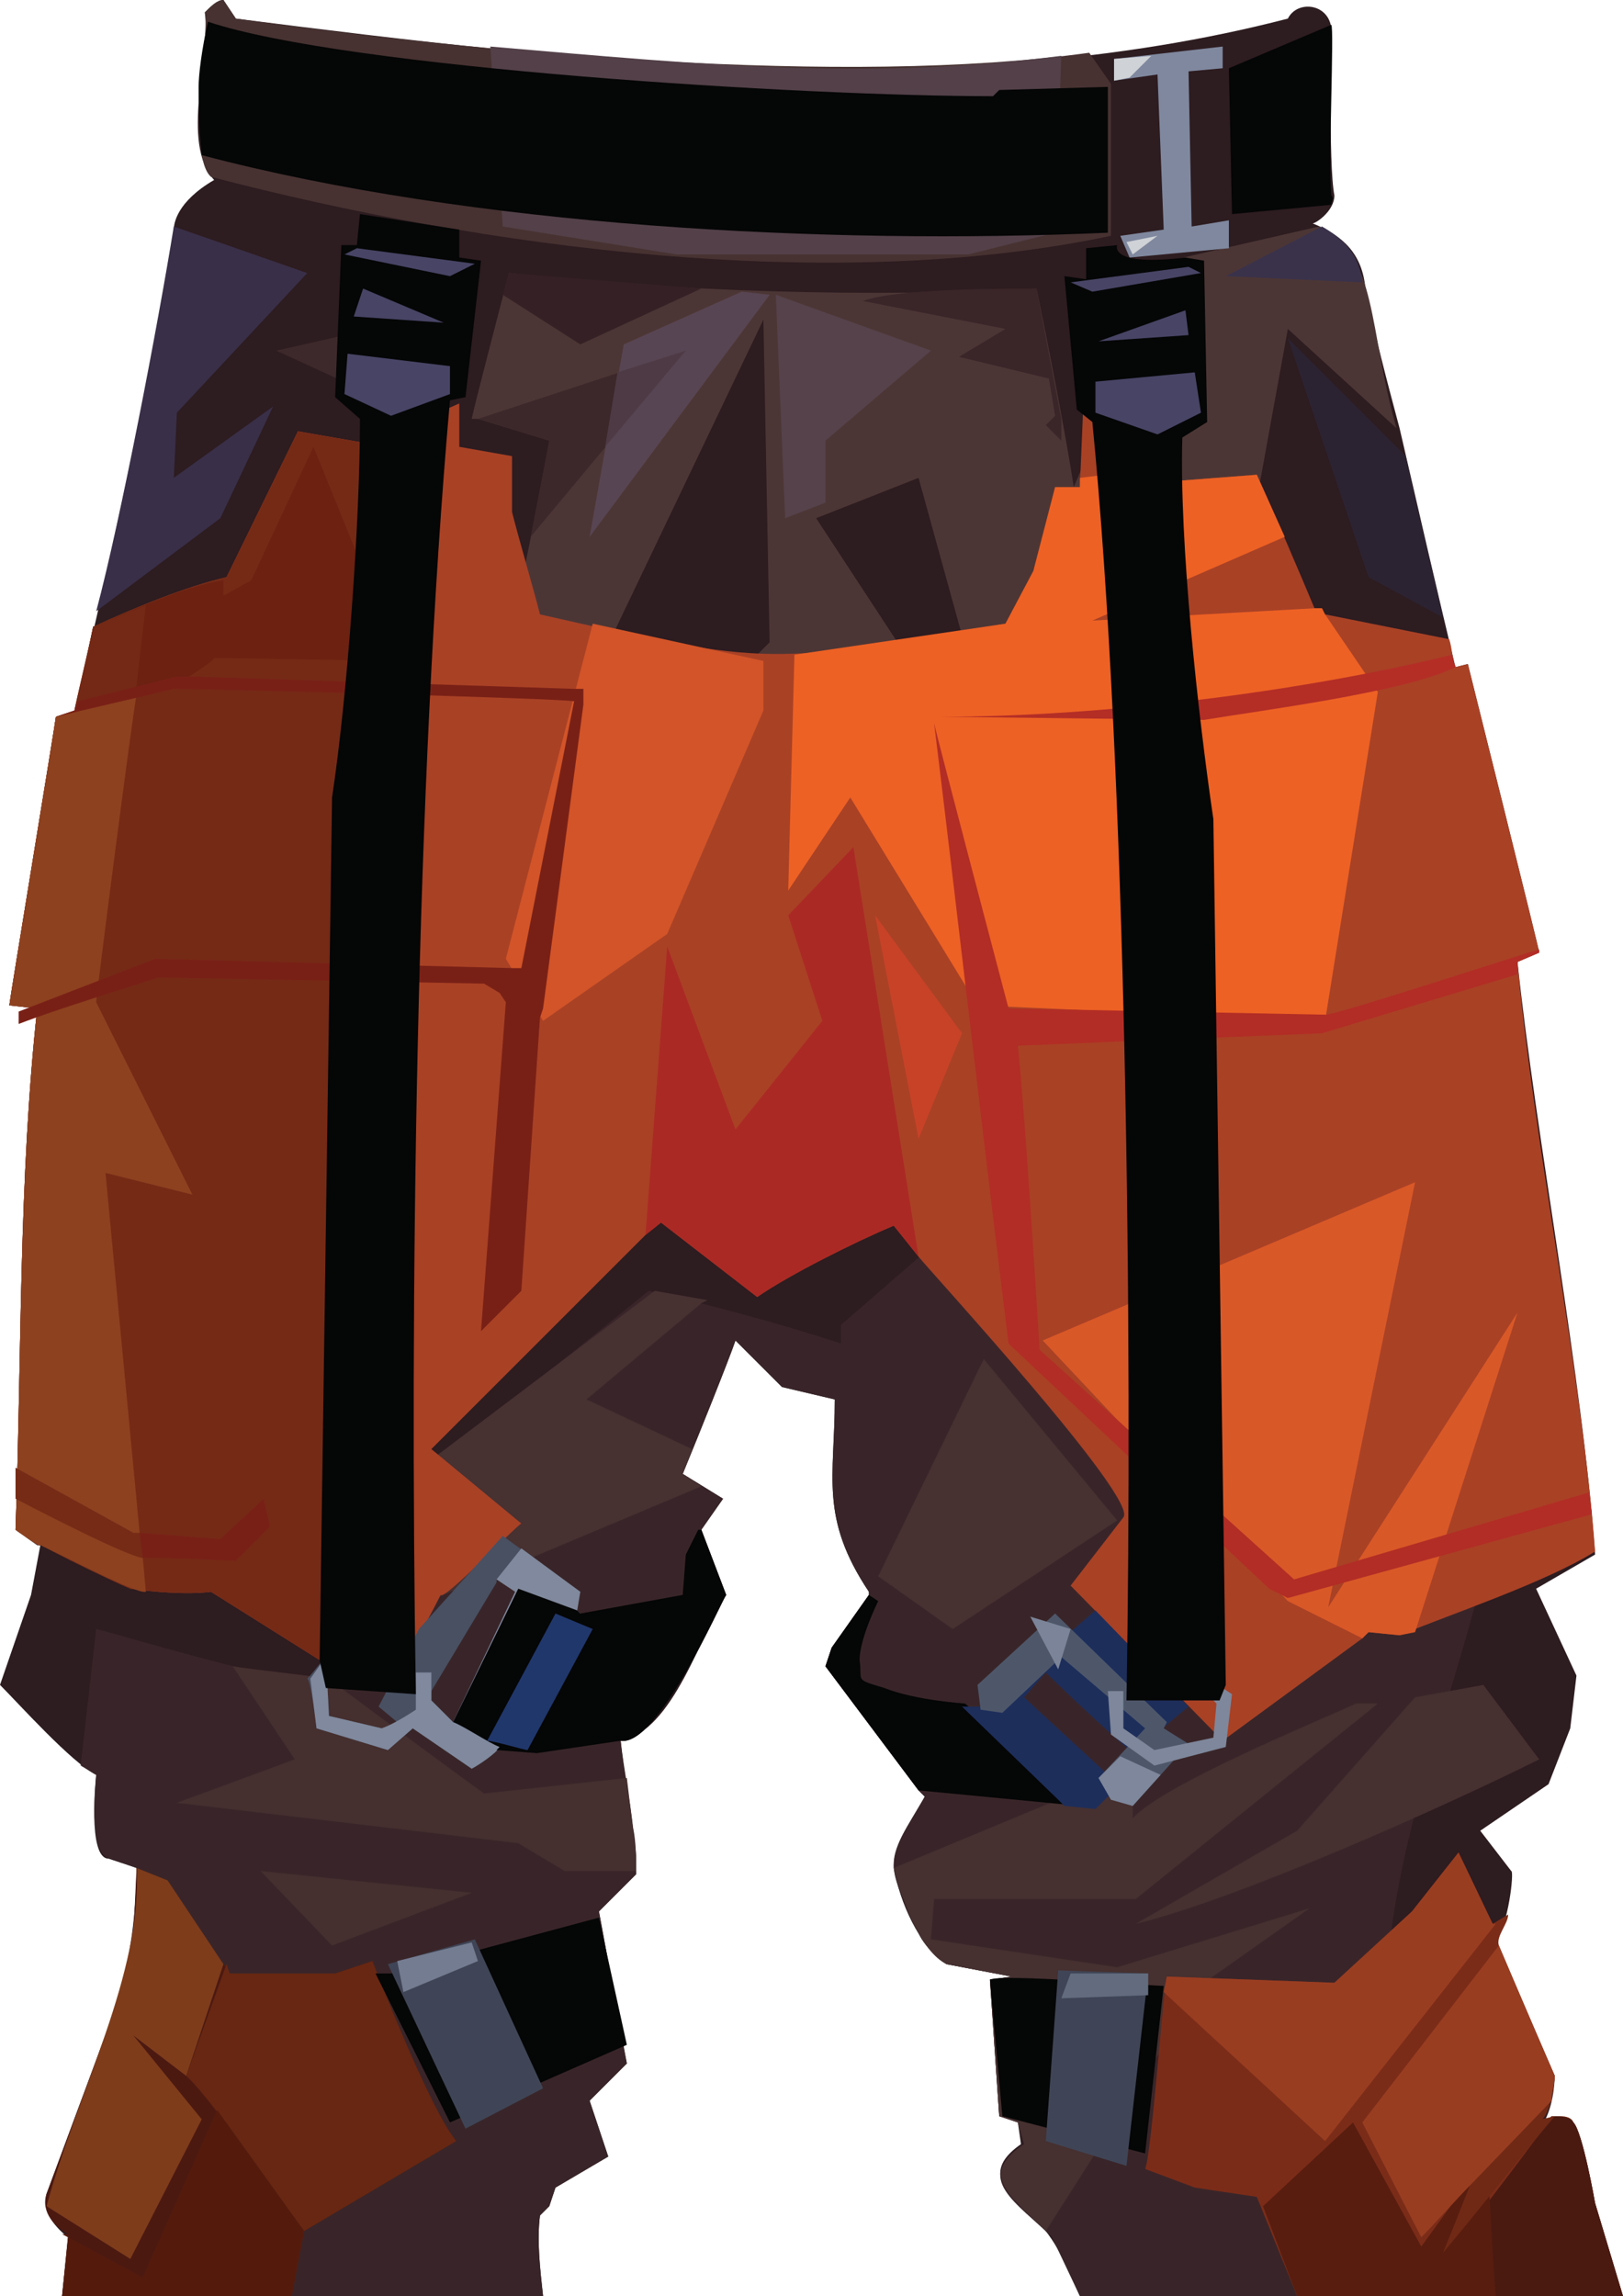 <?xml version="1.0" encoding="UTF-8" standalone="no"?>
<svg
   width="523"
   height="740"
   viewBox="0 0 523 740"
   version="1.1"
   id="svg153"
   sodipodi:docname="cb-layer-0978.svg"
   xmlns:inkscape="http://www.inkscape.org/namespaces/inkscape"
   xmlns:sodipodi="http://sodipodi.sourceforge.net/DTD/sodipodi-0.dtd"
   xmlns="http://www.w3.org/2000/svg"
   xmlns:svg="http://www.w3.org/2000/svg">
  <sodipodi:namedview
     id="namedview155"
     pagecolor="#ffffff"
     bordercolor="#666666"
     borderopacity="1.0"
     inkscape:pageshadow="2"
     inkscape:pageopacity="0.0"
     inkscape:pagecheckerboard="0" />
  <defs
     id="defs2" />
  <g
     id="id-86174">
    <path
       d="M 523,740 H 348 c -5,-11 -8,-20 -18,-28 0,0 0,0 0,0 -9,-8 -11,-14 -1,-21 l -1,-7 -6,-2 -3,-44 7,-1 -21,-4 c -9,-6 -15,-20 -17,-31 0,-9 6,-15 10,-23 l -2,-2 -30,-40 2,-6 12,-17 v -1 c -16,-24 -11,-37 -11,-62 l -17,-4 -15,-15 c -2,6 -12,31 -17,43 l 13,8 -7,10 v 0 c 0,0 8,21 8,21 -8,12 -17,44 -34,47 1,9 3,19 4,28 0,0 0,0 0,0 1,5 1,10 1,15 l -12,12 c 2,10 7,40 9,49 l -12,12 6,18 -17,10 -2,6 -3,3 c -1,8 0,17 1,26 H 20 l 2,-19 c 0,0 -9,-6 -7,-14 3,-8 23,-62 23,-62 4,-14 6,-29 6,-43 l -9,-3 C 28,599 31,572 31,572 23,568 6,549 0,543 l 10,-29 3,-16 H 12 L 5,493 C 7,438 6,380 12,325 l -9,-1 c 0,-1 15,-92 15,-93 l 6,-2 C 35,184 49,119 56,74 56,72 57,65 69,58 58,46 68,18 66,4 68,2 70,0 72,0 l 4,6 c 110,14 231,28 339,0 3,-6 13,-5 14,3 0,0 -1,44 1,54 0,5 -6,9 -7,9 10,4 16,10 17,21 3,15 7,30 11,45 v 0 c 6,26 12,52 18,77 l 4,-1 c 0,0 23,92 23,93 l -7,3 c 6,57 21,134 25,191 l -19,11 13,28 -2,17 -7,18 -22,15 10,13 c 1,0 -1,18 -5,22 l 19,44 c 0,0 0,8 -3,14 0,0 7,-2 9,1 3,3 7,26 7,26 z"
       fill="#2d1c20"
       id="id-86175" />
    <path
       d="M 465,740 H 348 l -9,-19 c -11,-11 -26,-19 -9,-30 l -2,-7 -6,-2 -3,-44 7,-1 -21,-4 c 0,0 -7,-5 -9,-10 -11,-24 -11,-22 2,-44 l -2,-2 -30,-40 2,-6 12,-17 v -1 c -16,-24 -11,-37 -11,-62 l -17,-4 -15,-15 c -2,6 -15,38 -17,43 l 13,8 -7,10 v 0 l 8,21 c -2,3 -22,49 -34,47 1,11 5,32 5,43 l -12,12 9,49 -12,12 6,18 -17,10 -2,6 -3,3 c -1,8 0,17 1,26 H 94 L 41,633 c 2,-6 3,-25 3,-31 l -8,-3 c -8,0 -5,-26 -5,-27 l -5,-3 5,-44 c 9,2 75,23 94,19 16,-3 16,-73 16,-74 17,-13 51,-40 68,-54 18,4 44,11 62,17 v -6 l 38,-33 169,113 c -19,76 -53,135 -13,233 z"
       fill="#392529"
       id="path5" />
    <polygon
       points="107,627 84,603 152,610 "
       fill="#452f2f"
       id="polygon7" />
    <path
       d="m 205,598 v 5 H 182 L 167,594 57,581 95,567 75,537 c 6,1 25,3 31,4 1,1 47,35 50,37 l 46,-5 z"
       fill="#452f2f"
       id="path9" />
    <path
       d="m 228,419 -2,1 v 0 l -37,31 34,16 c 0,0 -3,8 -3,8 l 6,4 -88,37 -3,1 -14,-33 90,-68 z"
       fill="#473131"
       id="path11" />
    <polygon
       points="360,490 317,438 283,508 307,525 "
       fill="#473131"
       id="polygon13" />
    <path
       d="m 360,634 62,-19 -34,24 -51,80 c -11,-11 -22,-18 -7,-28 l -2,-7 -6,-2 -3,-44 7,-1 -21,-4 c -8,-4 -14,-19 -17,-31 l 77,-32 v 16 c 10,-11 59,-31 72,-37 h 7 l -78,63 h -65 l -1,13 z"
       fill="#463030"
       id="path15" />
    <path
       d="m 366,620 52,-30 38,-43 22,-4 18,24 c -30,15 -97,45 -130,53 z"
       fill="#463030"
       id="path17" />
    <path
       d="M 56,154 88,131 71,167 31,197 C 39,167 51,104 56,73 l 43,15 -42,45 z"
       fill="#392f48"
       id="path19" />
    <polygon
       points="113,124 89,113 120,106 "
       fill="#3d292b"
       id="polygon21" />
    <path
       d="m 450,138 -35,-32 -10,55 -24,71 -69,-20 -16,-58 -33,13 38,58 -72,1 19,-19 -2,-104 -54,113 -29,-5 c 4,-17 11,-52 14,-69 l -23,-7 h -2 c 1,-5 11,-43 12,-47 53,6 117,8 170,5 3,14 10,50 12,64 l 31,-73 48,-11 c 19,8 16,34 25,65 z"
       fill="#4c3635"
       id="path23" />
    <path
       d="M 358,27 V 76 C 268,95 156,80 68,57 60,50 68,7 66,4 68,2 70,0 72,0 l 4,6 c 79,11 196,22 275,11 z"
       fill="#473231"
       id="path25" />
    <path
       d="m 342,18 -2,57 -28,7 h -94 l -56,-9 -4,-58 c 70,6 121,11 184,3 z"
       fill="#534048"
       id="path27" />
    <polygon
       points="187,111 162,95 164,88 226,93 "
       fill="#352125"
       id="polygon29" />
    <path
       d="m 342,135 v 7 l -5,-5 3,-3 -2,-12 -29,-7 15,-9 -46,-9 c 11,-4 44,-4 56,-4 z"
       fill="#3a2529"
       id="path31" />
    <polygon
       points="154,135 221,113 171,173 177,142 "
       fill="#3c282a"
       id="polygon33" />
    <polygon
       points="201,111 239,94 248,95 190,173 "
       fill="#584553"
       id="polygon35" />
    <polygon
       points="221,113 199,120 195,144 "
       fill="#4d3a45"
       id="polygon37" />
    <polygon
       points="266,142 300,113 250,95 253,167 266,162 "
       fill="#55424b"
       id="polygon39" />
    <path
       d="m 439,91 -44,-2 31,-16 c 7,4 12,9 13,18 z"
       fill="#3a324b"
       id="path41" />
    <path
       d="m 465,199 -24,-13 -26,-77 38,38 c 4,19 9,38 12,52 z"
       fill="#2c2332"
       id="path43" />
    <path
       d="m 514,500 c -16,10 -46,20 -63,27 l -10,-1 -2,2 -45,33 -49,-50 17,-22 c 5,-6 -62,-79 -66,-84 v 0 c 0,0 -8,-10 -8,-10 -12,5 -34,16 -44,23 l -31,-24 -5,4 -69,69 29,24 c -2,1 -25,25 -26,23 -3,6 -10,19 -14,25 l -25,-4 -35,-22 c -8,1 -19,0 -26,-1 C 35,509 10,497 5,493 7,437 6,380 12,325 l -9,-1 c 0,-1 15,-92 15,-93 l 6,-2 c 0,-1 6,-26 6,-27 13,-6 30,-13 43,-16 l 23,-47 23,4 29,-13 v 14 l 17,3 v 18 c 2,8 7,25 9,33 75,17 74,16 150,3 l 9,-17 7,-27 h 8 c 0,-2 1,-23 1,-25 l 30,23 26,-2 c 5,11 14,32 19,44 l 3,1 40,8 c 1,3 1,7 2,9 l 4,-1 c 0,0 23,92 23,93 l -7,3 c 5,57 21,134 25,190 z"
       fill="#a94125"
       id="path45" />
    <path
       d="M 523,740 H 418 l -13,-32 -20,-3 -16,-6 c 2,-4 6,-59 7,-62 l 54,2 25,-23 15,-19 11,23 5,-3 c 0,3 -4,7 -3,10 0,0 11,26 11,26 l 7,16 c 0,1 -1,11 -4,14 3,-1 9,-2 10,1 3,3 7,26 7,26 z"
       fill="#7b2c18"
       id="path47" />
    <path
       d="m 147,690 -49,29 -4,21 H 20 l 2,-20 c -4,-2 -9,-7 -7,-13 3,-8 23,-62 23,-62 l 5,-21 1,-22 10,4 18,27 v 0 l 2,3 h 34 l 12,-4 c 0,0 18,47 27,58 z"
       fill="#4c1911"
       id="path49" />
    <polygon
       points="375,642 376,637 430,639 455,616 470,597 481,620 482,620 427,690 "
       fill="#993d21"
       id="polygon51" />
    <path
       d="m 500,682 c -6,9 -17,23 -23,31 0,0 -4,16 -6,27 h 52 l -9,-30 c 0,0 -4,-23 -7,-26 -1,-2 -5,-2 -7,-2 z"
       fill="#4a1a11"
       id="path53" />
    <path
       d="m 418,740 h 64 c -1,-10 -2,-36 -3,-45 l -21,29 -22,-40 -29,27 z"
       fill="#581d0f"
       id="path55" />
    <path
       d="m 500,682 h 1 c -11,13 -25,31 -36,44 7,-17 22,-56 29,-73 0,0 7,16 7,16 0,1 -1,11 -4,14 1,0 2,0 3,-1 z"
       fill="#702915"
       id="path57" />
    <path
       d="m 501,669 c 0,3 -1,5 -1,8 l -26,27 v 0 c -4,4 -12,13 -16,17 l -19,-37 44,-57 z"
       fill="#993d21"
       id="path59" />
    <path
       d="M 43,656 65,683 42,728 15,711 C 25,674 46,636 44,602 l 10,4 18,27 -12,36 z"
       fill="#7e3c1b"
       id="path61" />
    <path
       d="m 147,690 -49,29 v 0 C 91,710 68,676 60,669 l 13,-36 v 0 l 1,3 h 34 l 12,-4 c 0,0 18,47 27,58 z"
       fill="#682712"
       id="path63" />
    <path
       d="m 98,719 -4,21 H 20 l 2,-20 c 0,0 -1,0 -2,0 l 26,14 24,-54 z"
       fill="#541b0d"
       id="path65" />
    <path
       d="m 131,258 2,272 c -2,3 -3,7 -5,9 l -25,-4 -35,-22 c -8,1 -19,0 -26,-1 C 35,509 10,497 5,493 7,437 6,380 12,325 l -9,-1 c 0,-1 15,-92 15,-93 l 6,-2 c 0,-1 6,-26 6,-27 13,-6 30,-13 43,-16 l 23,-47 23,4 17,-8 z"
       fill="#752a16"
       id="path67" />
    <path
       d="m 46,502 1,11 c -3,1 -31,-14 -34,-15 0,1 -8,-5 -8,-5 2,-56 1,-113 7,-168 l -9,-1 c 0,-1 15,-92 15,-93 l 26,-7 c -1,4 -13,97 -13,99 l 31,62 -28,-7 11,116 z"
       fill="#8d411f"
       id="path69" />
    <path
       d="m 129,213 -60,-1 c 0,1 -8,6 -8,6 l -36,9 v -1 l 5,-24 c 12,-5 29,-13 42,-15 v 5 l 9,-5 20,-43 z"
       fill="#6c2111"
       id="path71" />
    <polygon
       points="44,223 25,227 25,226 30,202 47,195 44,221 "
       fill="#732915"
       id="polygon73" />
    <polygon
       points="175,329 163,309 191,201 246,213 246,229 215,301 "
       fill="#d25428"
       id="polygon75" />
    <path
       d="m 296,405 -8,-10 c -12,5 -34,16 -44,23 l -31,-24 -5,4 7,-93 22,59 28,-35 -11,-34 21,-22 z"
       fill="#ab2924"
       id="path77" />
    <polygon
       points="296,367 282,295 310,333 "
       fill="#c84227"
       id="polygon79" />
    <polygon
       points="451,527 441,526 439,528 415,516 336,432 456,381 428,518 489,423 456,526 "
       fill="#d95827"
       id="polygon81" />
    <polygon
       points="315,324 274,257 254,287 256,211 324,201 333,184 340,157 348,157 348,154 373,151 379,155 405,153 414,173 352,200 424,196 426,196 427,198 444,223 427,329 "
       fill="#ed6124"
       id="polygon83" />
    <path
       d="m 469,215 c -16,8 -63,14 -81,17 l -85,-1 c 52,0 116,-8 165,-20 0,2 1,3 1,4 z"
       fill="#b42e26"
       id="path85" />
    <path
       d="m 513,488 c -29,8 -69,19 -98,27 l -6,-3 -84,-79 c -7,-56 -17,-143 -24,-200 0,1 24,92 24,92 l 102,2 c 1,1 68,-21 69,-21 v 1 l -7,3 v 4 l -63,19 -98,4 c 2,18 6,81 7,98 l 82,74 95,-28 z"
       fill="#b22d25"
       id="path87" />
    <path
       d="m 188,222 v 5 l -13,98 -1,3 -6,88 -13,13 8,-106 -2,-3 -5,-3 -105,-2 c -12,4 -32,10 -45,15 v -4 l 44,-17 115,3 h 3 l 17,-86 c -6,-1 -119,-4 -129,-4 -8,2 -30,7 -38,9 v 0 l 6,-2 c 0,-1 1,-2 1,-3 8,-2 24,-6 32,-8 h 4 l 124,4 z"
       fill="#792016"
       id="path89" />
    <path
       d="m 87,492 c -1,1 -11,11 -11,11 -1,0 -20,-1 -29,-1 -2,2 -40,-18 -42,-19 0,-3 0,-7 0,-10 l 38,21 h 2 l 26,2 14,-13 c 0,0 2,9 2,9 z"
       fill="#752b16"
       id="path91" />
    <path
       d="m 87,492 c -1,1 -11,11 -11,11 -1,0 -21,-1 -30,-1 l -1,-8 26,2 14,-13 c 0,0 2,9 2,9 z"
       fill="#792016"
       id="path93" />
    <path
       d="m 187,520 -2,-1 c 0,-1 2,-6 2,-6 l -25,-18 -27,30 -13,25 6,5 -5,2 -17,-4 c 0,-6 -1,-13 -1,-19 -2,2 -4,5 -6,7 1,0 3,15 3,16 l 23,7 8,-7 19,13 c 2,-1 8,-5 9,-7 l 9,1 c 1,-1 21,-39 21,-40 z m -48,28 v -3 l 21,-35 c 0,-1 0,-1 0,-1 0,0 6,3 6,4 l -20,42 z"
       fill="#485062"
       id="id-86221"
       fill-rule="nonzero" />
    <path
       d="m 191,524 -21,40 -9,-1 c -1,2 -7,6 -9,7 l -19,-13 -8,7 -23,-7 -2,-16 5,-7 1,19 17,4 c 3,-1 8,-4 11,-6 v -12 h 5 c 0,2 0,7 0,9 l 7,7 20,-42 -6,-4 8,-10 19,14 c 0,0 -1,6 -1,6 z"
       fill="#80899d"
       id="path96" />
    <path
       d="m 234,514 c -2,3 -22,49 -34,47 v 0 l -27,4 -13,-1 1,-1 c -3,-1 -12,-7 -15,-8 l 21,-43 19,7 v 0 l 1,1 33,-6 1,-13 4,-8 h 1 v 0 z"
       fill="#050606"
       id="path98" />
    <path
       d="m 191,525 -21,39 c -1,0 -11,-3 -13,-3 l 22,-41 z"
       fill="#20376c"
       id="path100" />
    <path
       d="m 348,582 -52,-5 -30,-40 2,-6 12,-17 3,2 c 0,0 -6,12 -6,19 1,7 -2,6 8,9 10,4 26,5 26,5 z"
       fill="#050606"
       id="path102" />
    <path
       d="m 381,548 -28,-29 -36,31 h -7 l 31,30 2,2 10,1 4,-4 c 0,0 1,0 2,0 4,-12 14,-21 24,-29 z m -24,24 -1,-1 -26,-24 7,-8 c 5,5 22,21 27,25 z"
       fill="#1d2e5b"
       id="path104"
       fill-rule="nonzero" />
    <polygon
       points="358,580 354,573 369,557 342,534 323,552 316,551 315,543 340,520 376,555 375,557 383,562 365,582 "
       fill="#4e576a"
       id="polygon106" />
    <polygon
       points="358,580 354,573 361,566 374,572 365,582 "
       fill="#7e879b"
       id="polygon108" />
    <polygon
       points="345,525 332,521 341,538 "
       fill="#7b8498"
       id="polygon110" />
    <polygon
       points="362,557 372,564 391,560 392,549 391,548 394,544 397,546 395,563 372,569 358,559 357,545 362,545 "
       fill="#7e879b"
       id="polygon112" />
    <polygon
       points="193,618 202,659 145,684 121,636 126,636 "
       fill="#050606"
       id="polygon114" />
    <polygon
       points="175,673 153,625 125,633 150,686 "
       fill="#3f4556"
       id="polygon116" />
    <polygon
       points="154,632 152,626 128,632 130,642 "
       fill="#747c91"
       id="polygon118" />
    <path
       d="m 319,638 c 3,-2 52,2 56,2 l -6,54 -46,-12 z"
       fill="#050606"
       id="path120" />
    <polygon
       points="370,636 341,635 337,690 363,698 "
       fill="#3f4556"
       id="polygon122" />
    <polygon
       points="370,643 370,636 345,636 342,644 "
       fill="#626c7e"
       id="polygon124" />
    <path
       d="m 396,71 v 9 l -32,3 -3,-7 14,-2 -2,-50 -14,2 c 0,-1 0,-7 0,-7 l 35,-4 v 7 l -11,1 1,50 z"
       fill="#7f889e"
       id="path126" />
    <polygon
       points="359,26 359,19 371,18 364,25 "
       fill="#cfd2d6"
       id="polygon128" />
    <polygon
       points="365,82 363,78 373,76 "
       fill="#cfd2d6"
       id="polygon130" />
    <path
       d="m 429,63 c 1,1 0,2 0,3 l -32,3 -1,-47 33,-14 c 1,1 -1,44 0,55 z"
       fill="#050606"
       id="path132" />
    <path
       d="m 65,50 c 87,23 201,29 292,25 V 28 l -35,1 -2,2 C 259,31 112,22 67,7 c -2,9 -3,17 -3,21 0,5 0,13 1,22 z"
       fill="#050606"
       id="path134" />
    <path
       d="m 116,69 -1,10 h -5 l -2,49 8,7 c 0,33 -4,89 -9,122 l -4,278 2,9 29,2 c -2,-127 0,-293 11,-417 l 5,-1 5,-44 -7,-1 v -9 z"
       fill="#050606"
       id="path136" />
    <polygon
       points="153,85 145,89 111,82 115,80 "
       fill="#474465"
       id="polygon138" />
    <polygon
       points="143,104 117,93 114,102 "
       fill="#474465"
       id="polygon140" />
    <polygon
       points="126,134 145,127 145,118 112,114 111,127 "
       fill="#474465"
       id="polygon142" />
    <path
       d="M 350,90 V 80 l 10,-1 c 0,0 -3,7 22,4 l 6,1 1,52 -8,5 c -1,34 5,89 10,123 l 4,279 -2,5 h -30 c 2,-117 0,-300 -11,-412 l -5,-4 -4,-43 z"
       fill="#050606"
       id="path144" />
    <polygon
       points="387,88 383,86 345,91 352,94 "
       fill="#474465"
       id="polygon146" />
    <polygon
       points="383,108 354,110 382,100 "
       fill="#474465"
       id="polygon148" />
    <polygon
       points="387,133 373,140 353,133 353,123 385,120 "
       fill="#474465"
       id="polygon150" />
  </g>
</svg>
